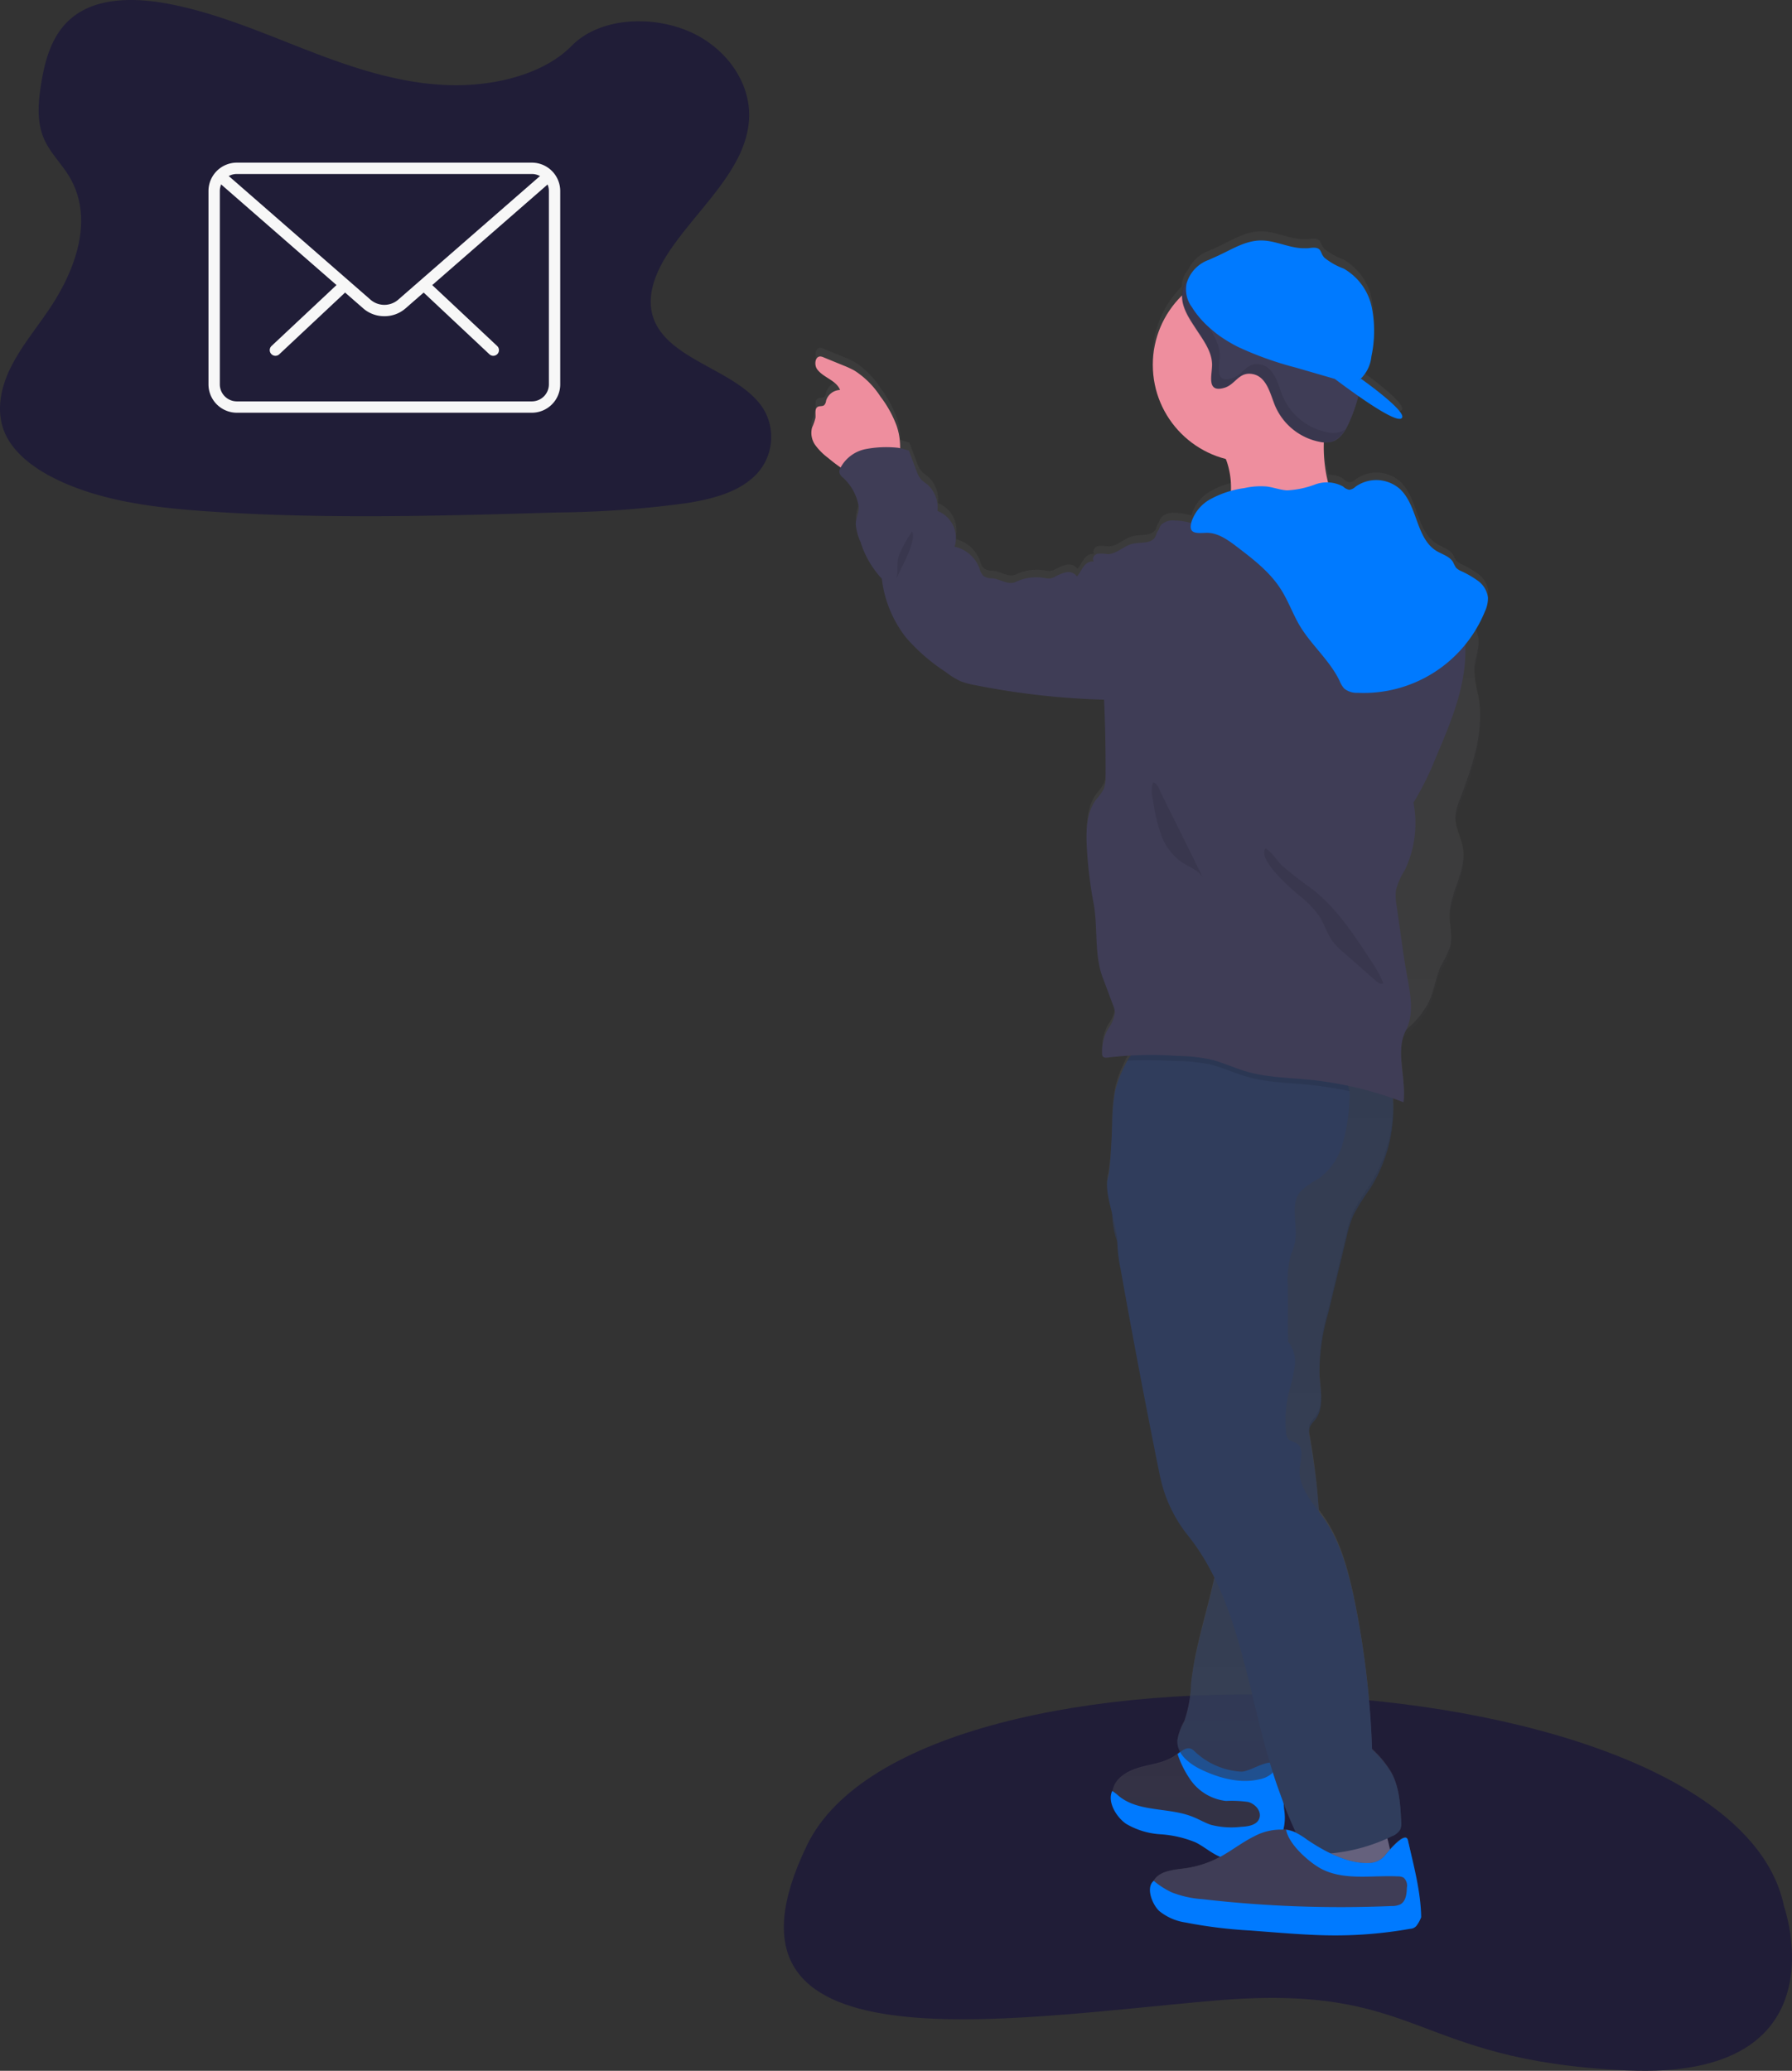 <svg xmlns="http://www.w3.org/2000/svg" xmlns:xlink="http://www.w3.org/1999/xlink" width="267.13" height="308.669" viewBox="0 0 267.13 308.669">
  <rect x="0" y="0" width="267.13" height="308.669" fill="#333333" stroke="none"/>
  <defs>
    <linearGradient id="linear-gradient" x1="-1.02" y1="1" x2="-1.02" gradientUnits="objectBoundingBox">
      <stop offset="0" stop-color="gray" stop-opacity="0.251"/>
      <stop offset="0.54" stop-color="gray" stop-opacity="0.122"/>
      <stop offset="1" stop-color="gray" stop-opacity="0.102"/>
    </linearGradient>
  </defs>
  <g id="Group_659" data-name="Group 659" transform="translate(-67 -291.003)">
    <path id="Path_187" data-name="Path 187" d="M101.806,57.127c-7.371-.255-14.392-2.635-21.1-5.239S67.366,46.4,60.172,45.02c-4.628-.887-9.92-1.012-13.648,1.468C42.938,48.872,41.775,53,41.153,56.822c-.469,2.877-.745,5.9.539,8.6.892,1.87,2.477,3.442,3.573,5.233,3.811,6.232,1.119,13.919-3.014,20-1.933,2.855-4.185,5.578-5.68,8.617s-2.187,6.521-.879,9.621c1.3,3.073,4.387,5.381,7.733,7,6.8,3.3,14.809,4.241,22.621,4.775,17.292,1.182,34.677.671,52.015.158a152.739,152.739,0,0,0,19.174-1.375c3.5-.55,7.123-1.425,9.667-3.536a8.1,8.1,0,0,0,1.866-10.582C145.136,99.7,135.1,98.3,132.559,92.253c-1.4-3.329.038-7.039,2.068-10.127,4.355-6.625,11.655-12.437,12.04-20.009.265-5.2-3.245-10.409-8.67-12.87-5.688-2.579-13.574-2.255-17.77,2.015C115.908,55.662,108.315,57.353,101.806,57.127Z" transform="translate(31.999 246.564)" fill="#201d37"/>
    <path id="Path_1727" data-name="Path 1727" d="M1517.592,1547.643s9.15,25.912-23.442,24.429-30.277-13.091-61.523-10.4-77.16,10.71-60.657-23.221S1510.03,1510.3,1517.592,1547.643Z" transform="translate(-1184.645 -972.461)" fill="#201d37"/>
    <path id="Path_195" data-name="Path 195" d="M646.112,384.157a9.08,9.08,0,0,0,1.917,1.937c.474.392.963.8,1.473,1.152.143.1.29.2.438.3,0,.025-.031.051-.041.082a1.157,1.157,0,0,0-.133.709,1.529,1.529,0,0,0,.545.734,7.545,7.545,0,0,1,2.3,4.154c.173.923-.449,1.912-.408,2.85a8.3,8.3,0,0,0,.724,2.661,14.367,14.367,0,0,0,3.16,5.475,17.7,17.7,0,0,0,3.543,8.732,28.392,28.392,0,0,0,5.979,5.24,11.615,11.615,0,0,0,2.207,1.387,12.479,12.479,0,0,0,2.187.586,112.754,112.754,0,0,0,19.213,2.172q.27,5.76.234,11.515a4.749,4.749,0,0,1-.265,1.861,8.277,8.277,0,0,1-1.111,1.56c-1.473,1.957-1.529,4.618-1.427,7.07a65.153,65.153,0,0,0,1.02,8.554c.668,3.619.056,7.616,1.341,11.062.51,1.361,1.019,2.717,1.529,4.078a3.6,3.6,0,0,1,.3,1.208,5.327,5.327,0,0,1-1.02,2.426,7.029,7.029,0,0,0-.892,3.706.77.77,0,0,0,.107.413c.168.224.51.2.785.163a33,33,0,0,1,3.405-.316,6.244,6.244,0,0,0-.55.81,11.92,11.92,0,0,0-.724,1.488,14.089,14.089,0,0,0-.969,2.661,3.235,3.235,0,0,0-.1.408c-.061.275-.117.556-.163.831a27.526,27.526,0,0,0-.3,4.894,51.835,51.835,0,0,1-.607,7.167c-.418,1.32.1,3.431.617,5.444a12.888,12.888,0,0,0,.739,4.078,24.571,24.571,0,0,0,.51,4.3q2.646,14.905,5.607,29.739c.178.861.347,1.718.576,2.549a20.86,20.86,0,0,0,3.818,7.549,34.322,34.322,0,0,1,3.986,6.382c-.117.54-.24,1.081-.367,1.616-1.121,4.736-2.6,9.4-3.12,14.242a19.753,19.753,0,0,1-1.019,5.694,8.726,8.726,0,0,0-1.02,2.758,3.059,3.059,0,0,0,.423,1.789c-.133.1-.26.2-.382.3l-.209.173c-1.448,1.152-3.39,1.387-5.174,1.85s-3.706,1.407-4.256,3.181a2.789,2.789,0,0,0-.087.341,4.509,4.509,0,0,0,2.039,4.323,11.45,11.45,0,0,0,5.1,1.565,16.591,16.591,0,0,1,5.245,1.2c1.4.693,2.574,1.83,4.078,2.329l.26.077c-.331.2-.668.393-1.019.571a15.348,15.348,0,0,1-4.889,1.529c-1.723.24-3.782.352-4.669,1.855h0a3.308,3.308,0,0,0,.846,3.9,8.1,8.1,0,0,0,3.895,1.723,70.852,70.852,0,0,0,9.685,1.2l3.166.24c3.059.234,6.178.474,9.277.51a63.915,63.915,0,0,0,11.408-.994,1.244,1.244,0,0,0,.907-.438,1.3,1.3,0,0,0,.138-.724,55.753,55.753,0,0,0-1.448-11.5c-.26-1.132-1.8.413-2.671,1.392-.112-.566-.245-1.127-.393-1.672l.678-.321a2.441,2.441,0,0,0,1.244-1.019,2.494,2.494,0,0,0,.133-1.2c-.122-2.488-.275-5.067-1.458-7.254a15.375,15.375,0,0,0-2.885-3.512,134.013,134.013,0,0,0-2.824-23.265c-.877-3.9-1.963-7.84-4.216-11.138-.28-.413-.586-.826-.892-1.239a100.169,100.169,0,0,0-1.361-11.179,2.886,2.886,0,0,1,0-1.488,4.588,4.588,0,0,1,.821-1.132c1.356-1.748.8-4.236.642-6.448a30.8,30.8,0,0,1,1.269-9.43q1.386-5.73,2.758-11.464a18.577,18.577,0,0,1,.968-3.176,31.365,31.365,0,0,1,2.488-4.007,22.6,22.6,0,0,0,3.456-13.615c.51.183,1.02.372,1.56.576.382-3.2-.969-6.836,0-9.843a12.653,12.653,0,0,0,3.9-4.649c.754-1.692.969-3.6,1.759-5.276a16.269,16.269,0,0,0,1.336-2.829c.393-1.529-.1-3.12-.076-4.685.051-3.41,2.549-6.576,1.988-9.945-.255-1.6-1.183-3.058-1.132-4.7a7.876,7.876,0,0,1,.657-2.549c1.876-4.97,3.726-10.261,2.763-15.491a17.526,17.526,0,0,1-.607-4.027c.081-1.555.821-3.059.6-4.613a3.5,3.5,0,0,0-.693-1.616A19.371,19.371,0,0,0,746,409.15a4.684,4.684,0,0,0,.454-2.09,3.7,3.7,0,0,0-1.473-2.488,14.9,14.9,0,0,0-2.549-1.483,2.08,2.08,0,0,1-.749-.535,5.474,5.474,0,0,1-.423-.805c-.51-.872-1.6-1.147-2.457-1.672-3.109-1.9-2.809-6.785-5.465-9.288a5.312,5.312,0,0,0-6.627-.352,1.626,1.626,0,0,1-.938.464,1.8,1.8,0,0,1-.907-.51,3.655,3.655,0,0,0-2.243-.622,21.516,21.516,0,0,1-.673-5.949h.239a3.146,3.146,0,0,0,.928-.107c1.366-.392,2.146-1.8,2.7-3.12a23.7,23.7,0,0,0,1.2-3.426c.031-.112.056-.224.082-.331,2.615,1.835,5.653,3.757,6.377,3.354,1.341-.739-5.99-5.954-5.99-5.954h0a5.834,5.834,0,0,0,1.529-3.364,18.3,18.3,0,0,0,.061-7.366,8.7,8.7,0,0,0-4.205-5.816,10.087,10.087,0,0,1-2.85-1.616h0a1.834,1.834,0,0,1-.275-.377h0a.958.958,0,0,1-.112-.2,2.776,2.776,0,0,0-.306-.6c-.4-.464-1.132-.321-1.738-.25h-.525c-2.172.046-4.277-1.167-6.474-1.167-2.411,0-4.46,1.4-6.581,2.355-.428.194-.836.372-1.218.551a5.5,5.5,0,0,0-3.059,2.778,4.308,4.308,0,0,0-.882,1.708,4.009,4.009,0,0,0-.112.877,14.584,14.584,0,0,0,6.555,24.468c.051.143.1.285.148.428a12.27,12.27,0,0,1,.637,4.078v.291a11.064,11.064,0,0,0-3.145,1.28,6.081,6.081,0,0,0-2.651,3.257,3.155,3.155,0,0,0-.081.311,8.389,8.389,0,0,0-2.4-.413,2.572,2.572,0,0,0-2.039.617,1.88,1.88,0,0,0-.387.79c-.28.26-.336.709-.51,1.05-.617,1.076-2.207.724-3.405,1.02-1.3.321-2.324,1.529-3.665,1.529a6.259,6.259,0,0,0-1.529-.056c-.51.122-.9.81-.51,1.157a1.626,1.626,0,0,0-1.529.739c-.367.479-.612,1.05-1.019,1.5a1.56,1.56,0,0,0-1.59-.617,5.9,5.9,0,0,0-1.677.663,2.407,2.407,0,0,1-.739.26,3.185,3.185,0,0,1-.9-.081,7.208,7.208,0,0,0-4.221.591c-1.162.551-2.279-.459-3.568-.54a1.993,1.993,0,0,1-1.3-.4,2.549,2.549,0,0,1-.51-1.02,5.1,5.1,0,0,0-3.731-3.3,4.343,4.343,0,0,0-2.549-5.357,4.634,4.634,0,0,0-1.59-4.037,7.453,7.453,0,0,1-.805-.632,3.863,3.863,0,0,1-.739-1.366l-1.132-3c-.51-.1-.892-.311-1.366-.392v-.306a9.824,9.824,0,0,0-.51-3.008,16.846,16.846,0,0,0-2.416-4.4,12.678,12.678,0,0,0-3.884-3.9,13.922,13.922,0,0,0-1.657-.765l-2.916-1.2a1.419,1.419,0,0,0-.51-.143c-.785,0-.928,1.213-.51,1.861.887,1.31,2.885,1.677,3.451,3.16a2.248,2.248,0,0,0-2.085,1.621,1.136,1.136,0,0,1-.28.658c-.255.209-.658.087-.953.245-.51.28-.291,1.055-.347,1.641a7.885,7.885,0,0,1-.51,1.478A3.166,3.166,0,0,0,646.112,384.157Zm69.9,204.411c0-.3-.041-.6-.066-.9.061.158.117.321.178.479.51,1.346,1.086,2.671,1.687,3.981l-.1-.056a5.043,5.043,0,0,0-1.392-.4,1.429,1.429,0,0,1-.387-.036,10.871,10.871,0,0,0,.082-3.064Z" transform="translate(-457.603 -27.999)" fill="url(#linear-gradient)"/>
    <path id="Path_196" data-name="Path 196" d="M764.745,416.194c-.056,2.131-.775,4.19-.887,6.316,6.265.311,12.448-2.727,18.657-1.8a8.629,8.629,0,0,1-3.211-5.138,21.446,21.446,0,0,1-.612-7.891,3.242,3.242,0,0,1,.082-.438c.229-1.02.826-2.513.663-3.334-.209-1.081-1.229-.867-2.151-.805a81.043,81.043,0,0,0-8.365,1.081c-.719.122-7.748,1.876-7.85,1.692a33.03,33.03,0,0,1,3.059,6.265A12.167,12.167,0,0,1,764.745,416.194Z" transform="translate(-514.24 -52.298)" fill="#ee8e9e"/>
    <path id="Path_197" data-name="Path 197" d="M646.122,403.262a9.173,9.173,0,0,0,1.917,1.927c.474.392.963.79,1.473,1.147a6.3,6.3,0,0,0,3.135,1.274c1.494.1,4.659-.775,5.607-2.039a3.682,3.682,0,0,0,.535-2.141,9.723,9.723,0,0,0-.51-2.992,16.7,16.7,0,0,0-2.416-4.374,12.889,12.889,0,0,0-3.884-3.884,14.785,14.785,0,0,0-1.657-.765l-2.916-1.193a1.418,1.418,0,0,0-.51-.143c-.785,0-.928,1.2-.51,1.85.887,1.3,2.885,1.667,3.451,3.145a2.238,2.238,0,0,0-2.085,1.611,1.122,1.122,0,0,1-.28.652c-.255.209-.658.092-.953.245-.51.28-.291,1.05-.347,1.636a7.919,7.919,0,0,1-.51,1.468A3.13,3.13,0,0,0,646.122,403.262Z" transform="translate(-457.612 -45.942)" fill="#ee8e9e"/>
    <path id="Path_198" data-name="Path 198" d="M803.7,825.083c-.479-.51-1.269-.4-1.942-.3a72.094,72.094,0,0,1-10.934.887c-.459-2.238.872-4.414,1.3-6.662a5.883,5.883,0,0,1,.433-1.682,3.844,3.844,0,0,1,2.768-1.672c1.973-.413,5.052-1.147,6.153.841C802.8,818.89,803.226,822.422,803.7,825.083Z" transform="translate(-528.783 -254.345)" fill="#65617d"/>
    <path id="Path_200" data-name="Path 200" d="M735.56,807.722a11.446,11.446,0,0,0,5.1,1.56,16.587,16.587,0,0,1,5.245,1.2c1.4.688,2.574,1.82,4.078,2.314a8.446,8.446,0,0,0,4.205.066c1.662-.311,3.431-.917,4.328-2.35a7.227,7.227,0,0,0,.6-4.394c-.128-1.7-.25-3.395-.377-5.1a2.41,2.41,0,0,0-.316-1.229c-1.2-1.753-4.119.729-5.684.729a10.955,10.955,0,0,1-6.917-2.987,2.218,2.218,0,0,0-.54-.408c-.7-.316-1.412.27-2.039.78l-.209.173c-1.448,1.147-3.39,1.381-5.174,1.845s-3.706,1.4-4.256,3.161a2.715,2.715,0,0,0-.087.336A4.417,4.417,0,0,0,735.56,807.722Z" transform="translate(-500.699 -245.451)" opacity="0.05"/>
    <path id="Path_202" data-name="Path 202" d="M735.392,808.313a11.447,11.447,0,0,0,5.1,1.56,16.586,16.586,0,0,1,5.245,1.2c1.4.688,2.574,1.82,4.078,2.314a8.45,8.45,0,0,0,4.205.066,6.947,6.947,0,0,0,4.328-2.921,7.228,7.228,0,0,0,.6-4.394c-.128-1.7-.25-3.395-.377-5.1a2.411,2.411,0,0,0-.316-1.229c-1.2-1.753-4.119.729-5.684.729a10.955,10.955,0,0,1-6.917-2.987,2.217,2.217,0,0,0-.54-.408c-.7-.316-1.412.27-2.039.78a14.58,14.58,0,0,0,1.738,3.568,7.5,7.5,0,0,0,5.454,3.415,17.918,17.918,0,0,1,3.313.148c1.07.286,2.039,1.376,1.687,2.422s-1.677,1.234-2.758,1.29a12.216,12.216,0,0,1-4.5-.311c-.877-.3-1.677-.78-2.549-1.132-3.629-1.529-8.212-.663-11.215-3.206a6.747,6.747,0,0,0-.918-.7C732.543,805.086,734,807.359,735.392,808.313Z" transform="translate(-500.531 -245.46)" fill="#007aff"/>
    <path id="Path_204" data-name="Path 204" d="M774.951,594.978a22.313,22.313,0,0,1-3.058,16.465,30.776,30.776,0,0,0-2.488,3.986,18.4,18.4,0,0,0-.969,3.16l-2.758,11.429a30.855,30.855,0,0,0-1.269,9.379c.158,2.2.714,4.674-.642,6.418a4.587,4.587,0,0,0-.821,1.121,2.87,2.87,0,0,0,0,1.483c1.4,8.278,2.426,16.939-.092,24.947-2.279,7.259-2.411,15.293-4.353,22.664a5.019,5.019,0,0,1-1.2,2.513,3.982,3.982,0,0,1-1.81.861c-2.86.678-5.878-.117-8.544-1.356-1.876-.867-3.894-2.391-3.731-4.45a9.451,9.451,0,0,1,1.02-2.743,18.883,18.883,0,0,0,1.02-5.663c.51-4.812,2-9.456,3.12-14.166s1.886-9.629.938-14.375a125.82,125.82,0,0,0-9.252-28.449,3.325,3.325,0,0,0-.846-1.269,9.049,9.049,0,0,1-1.2-.821,3.6,3.6,0,0,1-.545-1.494c-.418-1.5-1.657-2.61-2.488-3.925-2.1-3.334-1.432-7.605-1.356-11.541.076-3.828-.474-7.687.153-11.464s2.788-7.646,6.428-8.819a13.823,13.823,0,0,1,5.643-.265A109.931,109.931,0,0,1,774.951,594.978Z" transform="translate(-500.707 -143.19)" fill="#303d5c" opacity="0.681"/>
    <path id="Path_205" data-name="Path 205" d="M733.529,620.739a23.952,23.952,0,0,0,.51,4.425q2.646,14.829,5.607,29.566c.178.856.347,1.708.576,2.549a20.721,20.721,0,0,0,3.818,7.509c8.309,10.353,9.028,25.391,13.534,37.875.3.846.607,1.692.928,2.549a63.142,63.142,0,0,0,2.783,6.2,1.748,1.748,0,0,0,.571.739,1.708,1.708,0,0,0,.907.178,26.43,26.43,0,0,0,11.724-2.666,2.426,2.426,0,0,0,1.244-1.019,2.481,2.481,0,0,0,.133-1.193c-.122-2.472-.275-5.042-1.458-7.213a15.292,15.292,0,0,0-2.885-3.5A132.635,132.635,0,0,0,768.7,673.6c-.877-3.879-1.963-7.8-4.216-11.082-1.662-2.421-4.042-4.807-3.752-7.728.133-1.285.668-2.88-.377-3.635-.454-.331-1.132-.372-1.437-.846a1.56,1.56,0,0,1-.2-.724,17.953,17.953,0,0,1,.372-5.995,32.265,32.265,0,0,0,.892-3.9,4.9,4.9,0,0,0-.984-3.772c-.056-2.666,0-5.434-.036-8.1a15.1,15.1,0,0,1,.377-4.522c.2-.7.51-1.366.663-2.08.561-2.549-.831-5.607.826-7.646a11.251,11.251,0,0,1,2.656-1.876,9.717,9.717,0,0,0,3.65-5.245,28.974,28.974,0,0,0,1.02-6.423,6.684,6.684,0,0,0,0-1.392,2.591,2.591,0,0,0-.189-.693c-.51-1.157-1.9-1.606-3.13-1.9a101.235,101.235,0,0,0-23.907-2.793c-2.977-2.039-4.654-1.3-5.913.846a21.8,21.8,0,0,0-1.687,4.114c-.576,1.738-.612,11.495-1.172,13.253C731.434,613.7,733.529,618.353,733.529,620.739Z" transform="translate(-499.988 -144.952)" fill="#303d5c"/>
    <path id="Path_207" data-name="Path 207" d="M821.52,471.169c.219,1.529-.51,3.058-.6,4.588a17.362,17.362,0,0,0,.607,4.007c.963,5.2-.887,10.465-2.763,15.41a7.789,7.789,0,0,0-.658,2.549c-.051,1.611.877,3.089,1.132,4.685.535,3.349-1.937,6.5-1.988,9.889,0,1.56.469,3.15.076,4.659a16.015,16.015,0,0,1-1.336,2.819c-.79,1.667-1.02,3.568-1.759,5.245-1.366,3.059-4.3,5.031-7.091,6.856-1.591-.51-3.308-1.157-4.18-2.585a6.4,6.4,0,0,1-.729-2.273,58.555,58.555,0,0,1-.561-10.526,65.65,65.65,0,0,1,.479-9.069c.566-3.823,1.8-7.509,2.7-11.271,1.122-4.746,1.7-9.65,3.446-14.2a47.891,47.891,0,0,1,6.453-11.026c.958-1.315,1.718-3.186,3.568-2.885a3.92,3.92,0,0,1,3.206,3.13Z" transform="translate(-534.14 -84.145)" fill="#3f3d56" opacity="0.05"/>
    <ellipse id="Ellipse_44" data-name="Ellipse 44" cx="14.477" cy="14.477" rx="14.477" ry="14.477" transform="translate(238.848 330.915)" fill="#ee8e9e"/>
    <path id="Path_209" data-name="Path 209" d="M737.93,594.041c2.5-.148,5.026-.051,7.539.051a26.213,26.213,0,0,1,4.685.479c1.9.433,3.68,1.3,5.556,1.84,3,.877,6.168.913,9.283,1.223a53.372,53.372,0,0,1,6.076.948,2.6,2.6,0,0,0-.189-.693c-.51-1.157-1.9-1.606-3.13-1.9a101.241,101.241,0,0,0-23.907-2.794C740.866,591.176,739.189,591.9,737.93,594.041Z" transform="translate(-502.896 -144.934)" opacity="0.1"/>
    <path id="Path_210" data-name="Path 210" d="M741.956,434.985c.632.729,1.478,1.529,2.416,1.295a3.335,3.335,0,0,0,.938-.51,14.147,14.147,0,0,1,5.679-1.626,83.454,83.454,0,0,0,11.724-2.63,11.951,11.951,0,0,1,3.461-.7c2.452,0,4.629,1.646,6.163,3.568s2.61,4.175,4.139,6.107c1.076,1.376,2.355,2.589,3.359,4.022,2.549,3.614,3.058,8.329,2.421,12.693s-2.4,8.482-4.124,12.54a43.209,43.209,0,0,1-3.369,6.8,16.2,16.2,0,0,1-1.3,10.083,10.128,10.128,0,0,0-1.315,3,7.578,7.578,0,0,0,.092,2.2l.739,5.24c.224,1.6.449,3.2.739,4.782.51,2.9,1.254,6.046-.092,8.666-1.611,3.14.082,7.172-.341,10.7a53.745,53.745,0,0,0-14.141-3.37c-3.109-.3-6.275-.342-9.277-1.213-1.876-.545-3.655-1.412-5.556-1.845a25.745,25.745,0,0,0-4.685-.479,55.713,55.713,0,0,0-10.394.234c-.28.041-.617.061-.785-.163a.75.75,0,0,1-.107-.408,6.942,6.942,0,0,1,.892-3.686,5.26,5.26,0,0,0,1.019-2.416,3.567,3.567,0,0,0-.3-1.2l-1.529-4.078c-1.285-3.426-.673-7.4-1.341-11a64.431,64.431,0,0,1-1.02-8.508c-.122-2.442-.046-5.1,1.427-7.04A8.022,8.022,0,0,0,728.6,474.5a4.717,4.717,0,0,0,.265-1.85q.046-7.325-.4-14.645c1.284-2.309,2.625-4.669,3.91-6.973a29.926,29.926,0,0,0,3.614-8.436c.4-2,.382-4.053.668-6.066a2.642,2.642,0,0,1,.51-1.412,2.564,2.564,0,0,1,2.039-.612A9,9,0,0,1,741.956,434.985Z" transform="translate(-497.058 -65.91)" fill="#3f3d56"/>
    <path id="Path_212" data-name="Path 212" d="M701.687,450.635a10.106,10.106,0,0,1-3.058,2.88,9.851,9.851,0,0,1-4.751.729A114.033,114.033,0,0,1,674,452.063a12.483,12.483,0,0,1-2.187-.586A11.6,11.6,0,0,1,669.6,450.1a27.828,27.828,0,0,1-5.979-5.21,17.582,17.582,0,0,1-3.543-8.691,14.211,14.211,0,0,1-3.16-5.444,8.218,8.218,0,0,1-.724-2.641c-.041-.938.581-1.922.408-2.844a7.488,7.488,0,0,0-2.3-4.129,1.529,1.529,0,0,1-.546-.729,1.142,1.142,0,0,1,.133-.7,5.443,5.443,0,0,1,3.767-2.834,16.348,16.348,0,0,1,4.863-.194,11.29,11.29,0,0,1,1.59.423l1.132,2.982a3.844,3.844,0,0,0,.739,1.361,7.4,7.4,0,0,0,.806.627,4.588,4.588,0,0,1,1.59,4.017,4.318,4.318,0,0,1,2.549,5.332,5.1,5.1,0,0,1,3.731,3.283,2.488,2.488,0,0,0,.51,1.02,1.994,1.994,0,0,0,1.3.4c1.28.076,2.4,1.086,3.568.54a7.208,7.208,0,0,1,4.221-.591,3.181,3.181,0,0,0,.9.076,2.275,2.275,0,0,0,.739-.255,6.055,6.055,0,0,1,1.677-.663,1.57,1.57,0,0,1,1.59.617c.408-.443.653-1.02,1.02-1.488a1.636,1.636,0,0,1,1.529-.739c-.387-.342,0-1.02.51-1.152a6.806,6.806,0,0,1,1.529.056c1.341,0,2.365-1.223,3.665-1.529,1.2-.3,2.788.056,3.405-1.02.214-.377.26-.887.627-1.121a1.223,1.223,0,0,1,.811-.092,7.917,7.917,0,0,1,2.442.739c1.254,4.9.6,10-.362,14.966A13.127,13.127,0,0,1,701.687,450.635Z" transform="translate(-461.627 -58.932)" fill="#3f3d56"/>
    <path id="Path_213" data-name="Path 213" d="M746.5,516.267l6.234,12.57c-.673-1.162-2.1-1.616-3.217-2.36a8.553,8.553,0,0,1-3.058-4.129,25.491,25.491,0,0,1-1.178-5.1,4.608,4.608,0,0,1,0-2.641C745.977,514.763,746.206,515.675,746.5,516.267Z" transform="translate(-506.4 -106.992)" opacity="0.1"/>
    <path id="Path_214" data-name="Path 214" d="M780.577,536.412a55.222,55.222,0,0,0,4.674,3.65c3.614,2.88,6.193,6.826,8.712,10.7a17.3,17.3,0,0,1,1.779,3.242c-.3.255-.739,0-1.02-.265l-4.893-4.3a10.87,10.87,0,0,1-1.631-1.652c-.851-1.147-1.228-2.549-2-3.772a14.847,14.847,0,0,0-2.977-3.058c-1.121-.964-6.29-5.332-5.031-7.03C779.088,534.414,779.833,535.673,780.577,536.412Z" transform="translate(-522.538 -116.464)" opacity="0.1"/>
    <path id="Path_217" data-name="Path 217" d="M746.155,832.4a8.106,8.106,0,0,0,3.895,1.713,70.868,70.868,0,0,0,9.685,1.193l3.166.245c3.059.234,6.178.469,9.277.484a63.919,63.919,0,0,0,11.408-.989,1.245,1.245,0,0,0,.907-.438,1.27,1.27,0,0,0,.137-.719,55.207,55.207,0,0,0-1.412-11.439c-.357-1.529-3.125,1.917-3.252,2.039a3.154,3.154,0,0,1-2.513,1.335c-3.186.173-6.749-1.764-9.283-3.487a11.751,11.751,0,0,0-1.718-1.065,5.224,5.224,0,0,0-1.391-.4,8.415,8.415,0,0,0-4.736.963c-1.906.943-3.568,2.3-5.454,3.268a15.348,15.348,0,0,1-4.889,1.529c-1.723.234-3.782.352-4.669,1.845h0A3.317,3.317,0,0,0,746.155,832.4Z" transform="translate(-506.35 -257.122)" fill="#3f3d56"/>
    <path id="Path_218" data-name="Path 218" d="M745.957,832.992a8.051,8.051,0,0,0,3.895,1.708,70.029,70.029,0,0,0,9.685,1.2l3.166.245c3.058.234,6.178.469,9.277.484a63.912,63.912,0,0,0,11.408-.989,1.244,1.244,0,0,0,.907-.438,5.1,5.1,0,0,0,.709-1.29c-.066-3.854-1.111-7.7-1.978-11.454-.357-1.529-3.125,1.917-3.252,2.039a3.154,3.154,0,0,1-2.513,1.336c-3.186.173-6.749-1.764-9.283-3.487a11.74,11.74,0,0,0-1.718-1.065,5.223,5.223,0,0,0-1.392-.4c.408,2.294,3.7,5.062,5.393,5.9,3.43,1.7,7.509.856,11.337,1.055a1.531,1.531,0,0,1,.8.194,1.62,1.62,0,0,1,.474,1.5c-.03.912-.148,1.988-.943,2.452a2.742,2.742,0,0,1-1.269.265,179.315,179.315,0,0,1-28.266-1.02,15.392,15.392,0,0,1-4.588-1.019,12.113,12.113,0,0,1-2.671-1.718C743.908,829.49,744.912,832.018,745.957,832.992Z" transform="translate(-506.151 -257.141)" fill="#007aff"/>
    <path id="Path_219" data-name="Path 219" d="M758.455,377.532c.056,1.493-.968,4.4,1.83,3.568,1.672-.484,2.141-2.457,4.256-2.039s2.6,3.059,3.324,4.756a9.114,9.114,0,0,0,6.6,5.332,3.966,3.966,0,0,0,1.815,0c1.366-.393,2.146-1.8,2.7-3.1a23.661,23.661,0,0,0,1.2-3.405,14.447,14.447,0,0,0,.433-2.5h0a11.5,11.5,0,0,0,0-1.728,14.018,14.018,0,0,0-4.675-8.854,41.843,41.843,0,0,0-8.467-5.714,12.3,12.3,0,0,0-3.12-1.392,10.369,10.369,0,0,0-3.3-.138,11.563,11.563,0,0,0-4.2.984,5.868,5.868,0,0,0-1.478,1.019,4.439,4.439,0,0,0-1.279,2.136c-.535,2.2.867,4.18,2,5.918C757.125,373.969,758.379,375.6,758.455,377.532Z" transform="translate(-510.764 -32.292)" fill="#3f3d56"/>
    <path id="Path_220" data-name="Path 220" d="M670.35,448.407c.6-1.529,3.109-5.679,2.386-7.137a19.076,19.076,0,0,0-1.917,3.421C670.345,445.878,670.732,447.443,670.35,448.407Z" transform="translate(-469.765 -71.037)" opacity="0.1"/>
    <path id="Path_221" data-name="Path 221" d="M755.954,374.185c-1.142-1.738-2.549-3.721-2.008-5.918a4.587,4.587,0,0,1,1.631-2.437,3.887,3.887,0,0,0-.413,1.02c-.54,2.2.867,4.18,2,5.918,1.02,1.529,2.268,3.186,2.345,5.1.056,1.5-.969,4.4,1.835,3.568,1.667-.484,2.136-2.462,4.257-2.039s2.6,3.058,3.318,4.756a9.109,9.109,0,0,0,6.6,5.327,3.966,3.966,0,0,0,1.815,0,2.683,2.683,0,0,0,.856-.418,3.706,3.706,0,0,1-2.07,1.83,3.965,3.965,0,0,1-1.815,0,9.125,9.125,0,0,1-6.6-5.332c-.714-1.708-1.183-4.307-3.318-4.756s-2.589,1.529-4.256,2.039c-2.8.811-1.779-2.1-1.835-3.568C758.243,377.366,756.973,375.729,755.954,374.185Z" transform="translate(-510.689 -34.053)" opacity="0.1"/>
    <path id="Path_223" data-name="Path 223" d="M755.955,366.085a12.873,12.873,0,0,0,.861,1.223,14.189,14.189,0,0,0,1.978,2.039,15.526,15.526,0,0,0,1.33,1.06,21.987,21.987,0,0,0,2.7,1.616,50.062,50.062,0,0,0,8.666,3.1l5.781,1.677c2.039,1.529,8.768,6.53,9.9,5.9,1.341-.734-5.99-5.923-5.99-5.923l-.336.255a5.37,5.37,0,0,0,1.876-3.568,18.122,18.122,0,0,0,.061-7.33,8.663,8.663,0,0,0-4.206-5.786,10.059,10.059,0,0,1-2.85-1.606,1.951,1.951,0,0,1-.275-.372,1.319,1.319,0,0,1-.112-.2,2.636,2.636,0,0,0-.306-.6c-.4-.464-1.132-.326-1.738-.25H773.1a2.4,2.4,0,0,1-.331,0c-2.172.051-4.277-1.157-6.474-1.157-2.411,0-4.46,1.392-6.581,2.34-.428.194-.836.372-1.218.551a5.259,5.259,0,0,0-3.313,3.5A4.4,4.4,0,0,0,755.955,366.085Z" transform="translate(-511.291 -29.317)" fill="#007aff"/>
    <path id="Path_216" data-name="Path 216" d="M759.339,429.121a14.526,14.526,0,0,1,5.184-1.708,10.864,10.864,0,0,1,3.293-.234c1.02.127,2,.51,3.023.576a13.628,13.628,0,0,0,4.21-.882,5.059,5.059,0,0,1,4.17.311,1.764,1.764,0,0,0,.907.484,1.617,1.617,0,0,0,.938-.459,5.332,5.332,0,0,1,6.627.352c2.656,2.488,2.355,7.351,5.464,9.237.861.51,1.957.8,2.457,1.667a5.991,5.991,0,0,0,.423.8,2.129,2.129,0,0,0,.749.51,14.859,14.859,0,0,1,2.549,1.473,3.68,3.68,0,0,1,1.473,2.477,4.644,4.644,0,0,1-.454,2.08,19.518,19.518,0,0,1-18.968,12.127,3,3,0,0,1-1.988-.617,3.766,3.766,0,0,1-.7-1.147c-1.463-3.059-4.205-5.332-5.954-8.248-1.02-1.738-1.7-3.68-2.788-5.388-1.636-2.595-4.134-4.511-6.576-6.372-1.376-1.05-2.911-2.151-4.639-2.075-1.529.066-2.661.148-2.095-1.743a6.046,6.046,0,0,1,2.692-3.222Z" transform="translate(-511.999 -63.66)" fill="#007aff"/>
    <g id="mail" transform="translate(98.078 315.246)">
      <g id="Group_83" data-name="Group 83" transform="translate(9.133 17.972)">
        <path id="Path_177" data-name="Path 177" d="M29.429,25.93a.837.837,0,0,1-.578-.23l-9.729-9.127a.845.845,0,1,1,1.158-1.231l9.729,9.127a.845.845,0,0,1-.58,1.461Z" transform="translate(3.892 -15.111)" fill="#f7f7f7"/>
        <path id="Path_178" data-name="Path 178" d="M6.248,25.929a.845.845,0,0,1-.58-1.461L15.4,15.342a.845.845,0,1,1,1.158,1.231L6.826,25.7A.837.837,0,0,1,6.248,25.929Z" transform="translate(-5.402 -15.111)" fill="#f7f7f7"/>
      </g>
      <path id="Path_179" data-name="Path 179" d="M48.207,41.758H4.227A4.232,4.232,0,0,1,0,37.531V8.709A4.232,4.232,0,0,1,4.227,4.482h43.98a4.232,4.232,0,0,1,4.227,4.227V37.531A4.232,4.232,0,0,1,48.207,41.758ZM4.227,6.173A2.539,2.539,0,0,0,1.691,8.709V37.531a2.539,2.539,0,0,0,2.536,2.536h43.98a2.539,2.539,0,0,0,2.536-2.536V8.709a2.539,2.539,0,0,0-2.536-2.536Z" transform="translate(0 -4.482)" fill="#f7f7f7"/>
      <path id="Path_180" data-name="Path 180" d="M25.762,26.818a4.728,4.728,0,0,1-3.1-1.119L.949,6.76A.845.845,0,1,1,2.059,5.485L23.769,24.422a3.164,3.164,0,0,0,3.985,0L49.436,5.516a.846.846,0,1,1,1.113,1.275L28.866,25.7A4.724,4.724,0,0,1,25.762,26.818Z" transform="translate(0.455 -3.932)" fill="#f7f7f7"/>
    </g>
  </g>
</svg>
